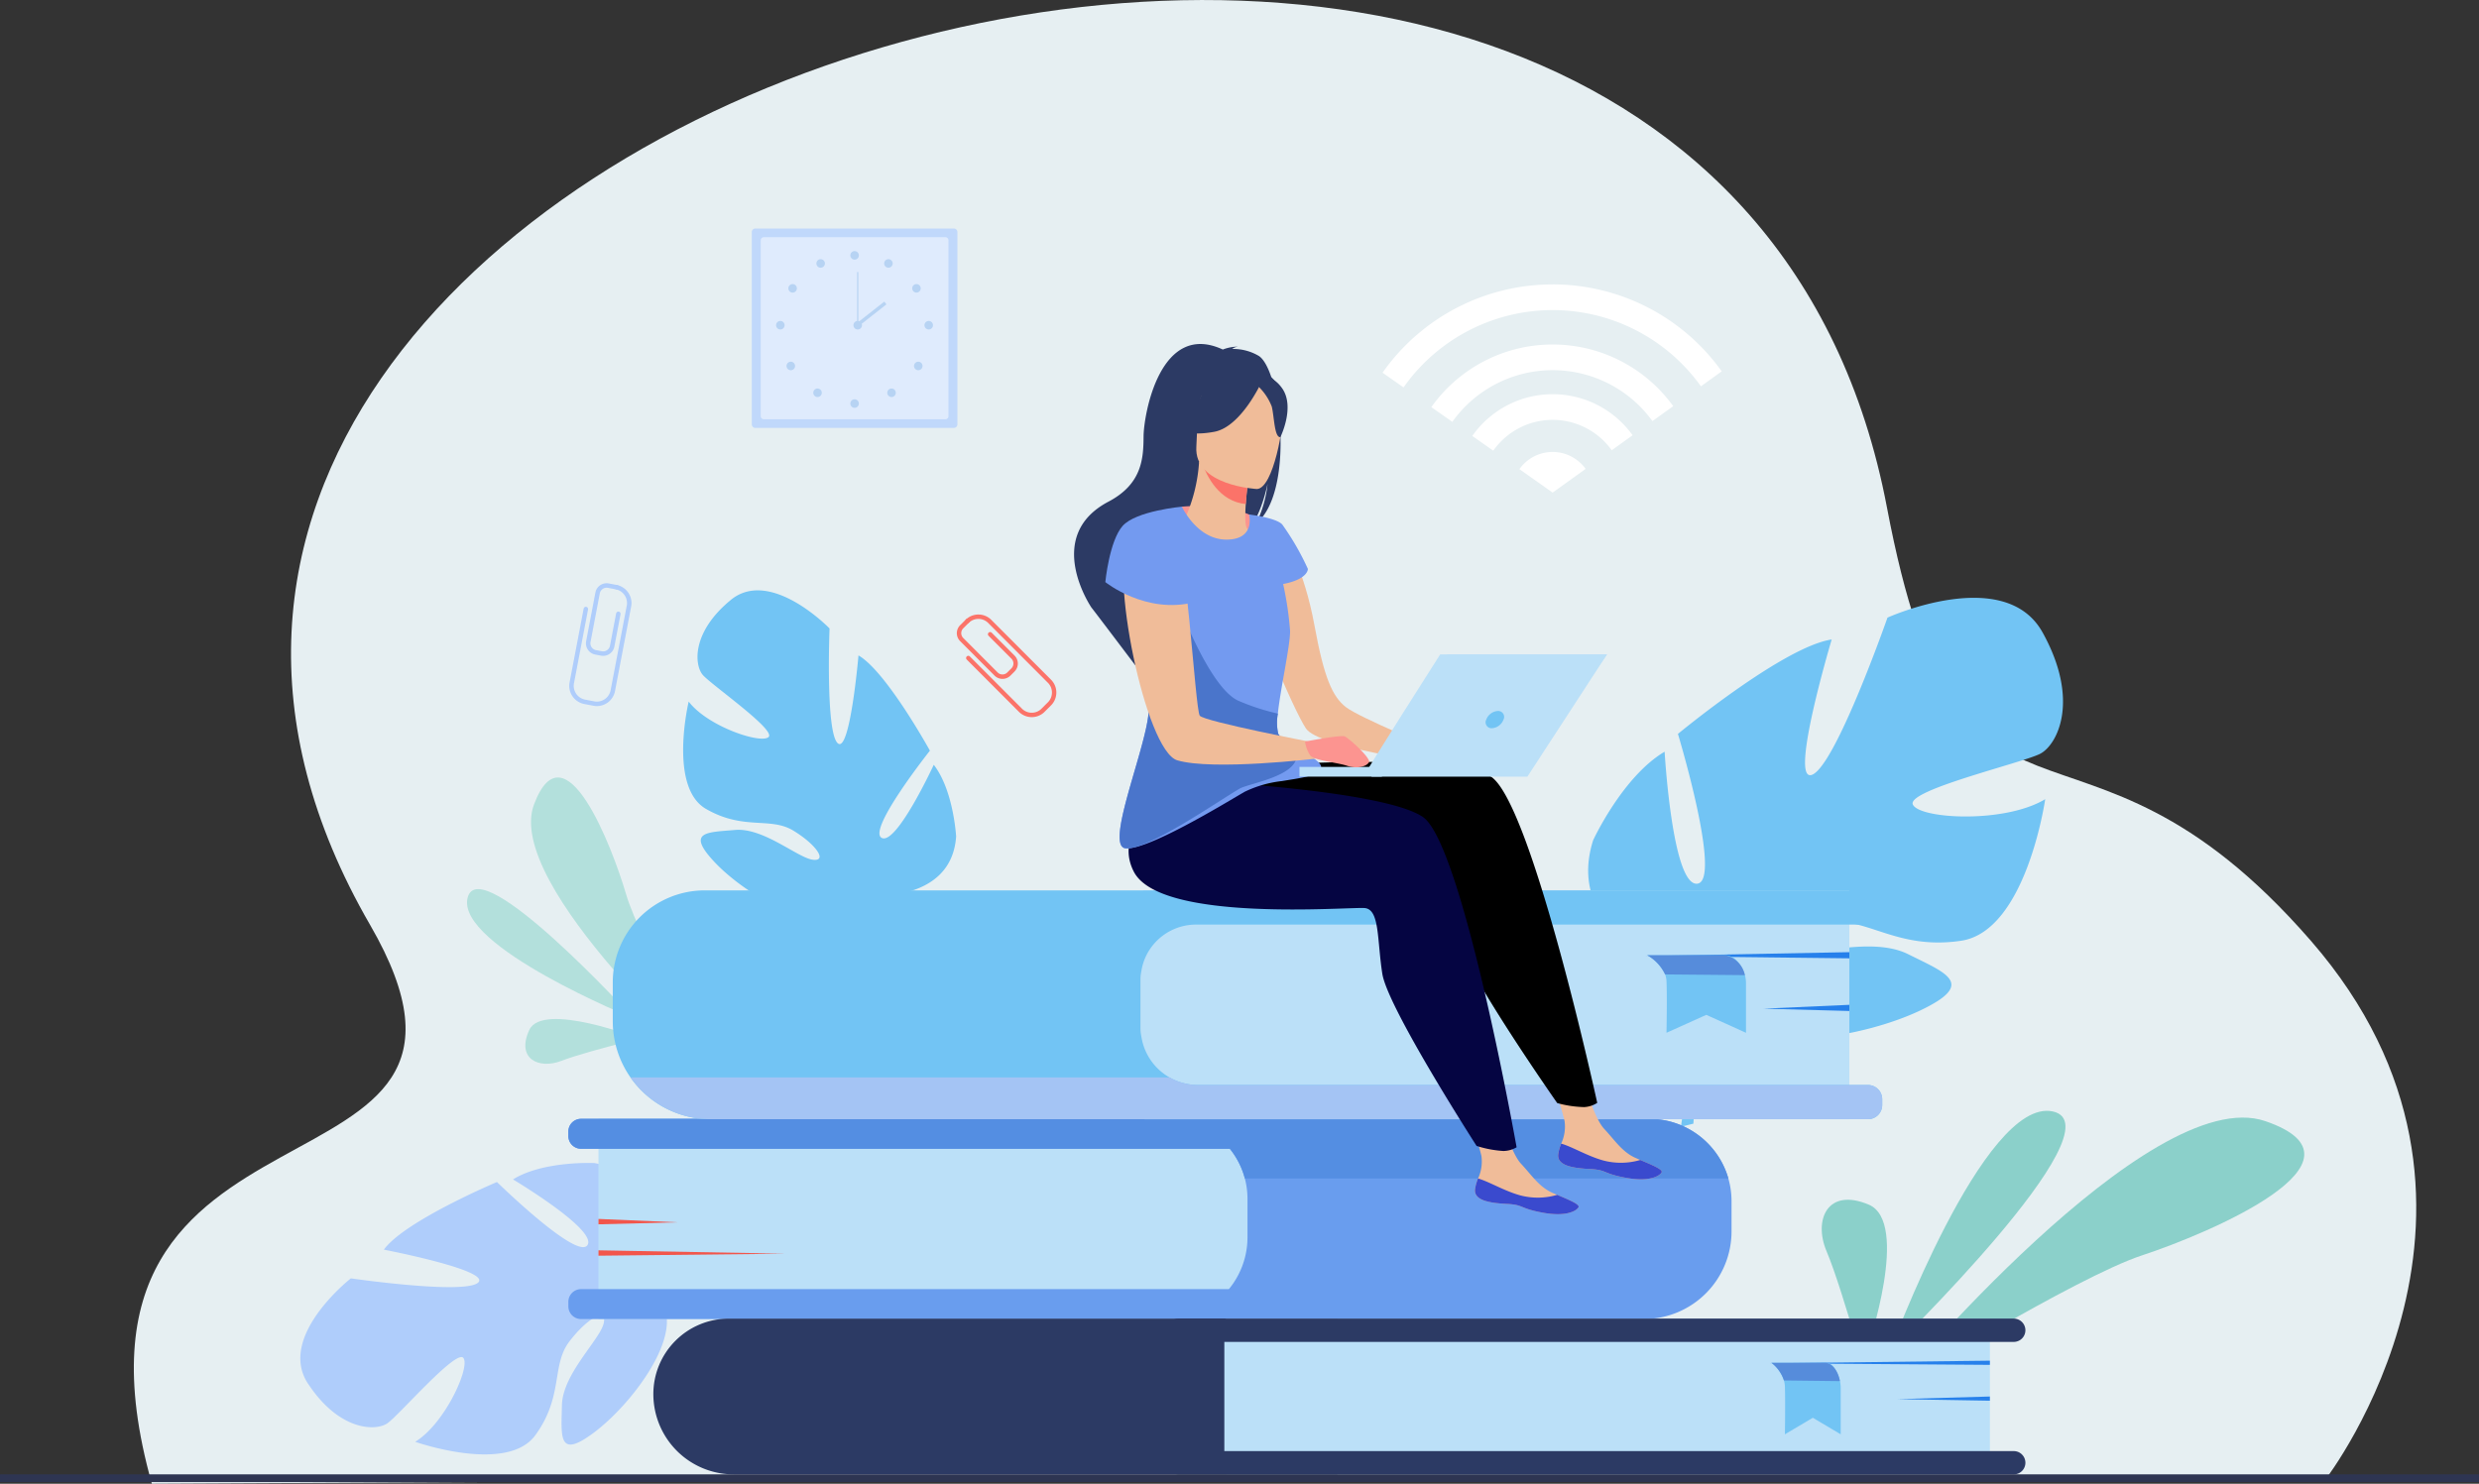 <svg xmlns="http://www.w3.org/2000/svg" xmlns:xlink="http://www.w3.org/1999/xlink" width="342.541" height="205.074" viewBox="0 0 342.541 205.074"><rect x="0" y="0" width="342.541" height="205.074" fill="#333333" stroke="none"/><defs><clipPath id="a"><rect width="342.541" height="205.074" transform="translate(0 0)" fill="none"/></clipPath></defs><g transform="translate(0 0.002)"><g transform="translate(0 -0.002)" clip-path="url(#a)"><path d="M137.464,205.073l105.683-.554,28.171-.008,9.333,0,28.224-.008,128.945-.036s29.494-38.169-2.011-74.421c-32.664-37.586-48.547-6.976-58.587-59.883C351.948-63.016,102.075,14.5,167.615,127.822c23.6,40.805-46.452,19.117-30.15,77.251" transform="translate(-116.483 0.002)" fill="#e6eff2"/><path d="M1905.973,1153.8s12.994-35.186,22.489-33.156-22.489,33.156-22.489,33.156" transform="translate(-1644.823 -967.025)" fill="#8bd0ca"/><path d="M1909.113,1165.013s35.4-42.617,51.418-37.15-7.827,15.537-17.006,18.555-34.412,18.6-34.412,18.6" transform="translate(-1647.533 -972.909)" fill="#8bd0ca"/><path d="M1842.677,1232.5s-.348-1.247-.879-3.062c-1.035-3.541-2.766-9.244-3.965-12.068-1.815-4.271.08-8.867,5.831-6.437s-.136,19.732-.136,19.732Z" transform="translate(-1585.447 -1044.433)" fill="#8bd0ca"/><path d="M493.994,914.782s-24.581-10-22.926-16.666,22.926,16.666,22.926,16.666" transform="translate(-406.455 -774.026)" fill="#b3e0dc"/><path d="M561.018,825.237s-29.318-26.014-25.084-37.214,10.805,5.893,12.728,12.453,12.356,24.761,12.356,24.761" transform="translate(-462.142 -676.847)" fill="#b3e0dc"/><path d="M543.372,1031.2c-2.528.65-6.6,1.743-8.624,2.526-3.062,1.185-6.268-.261-4.418-4.271s15.228,1.195,15.228,1.195-.89.217-2.186.551" transform="translate(-457.196 -887.093)" fill="#b3e0dc"/><path d="M1664.4,607.822c-5.219-9.389-21.424-2.036-21.424-2.036s-7.169,20.47-10.42,21.72,2.712-18.7,2.712-18.7c-6.656.981-21.246,13.052-21.246,13.052s6.139,20.289,2.68,20.7-4.519-18.242-4.519-18.242c-5.823,3.445-9.876,12.238-9.876,12.238-4.378,13.769,13.529,18.68,13.529,18.68a34.459,34.459,0,0,1-.4,16.345h0a24.982,24.982,0,0,0-.994,4.573l1.715-.425c.026-.495.07-.977.136-1.447a.01.01,0,0,1,0-.009c0-.007,0-.013,0-.02.052-.294.127-.713.224-1.224v0s0,0,0,0c.27-1.155.436-2,.524-2.6a.029.029,0,0,0,0-.006c.772-3.608,1.995-8.364,3.285-9.617a3.42,3.42,0,0,1-.562-.7l.562.7c4.494,5.563,19.431,2.975,27.192-.728s3.626-5.127-1.7-7.779-14.312.62-17.4-.173.531-3.247,6.086-4.178,9.632,3.845,18.646,2.5,11.62-19.569,11.62-19.569c-5.613,3.393-17.347,2.74-18.286.747s15.258-5.783,17.618-7.035,5.517-7.375.3-16.765" transform="translate(-1382.17 -520.419)" fill="#72c4f4"/><path d="M695.551,596.854c5.481-4.495,13.64,3.949,13.64,3.949s-.569,14.3,1.123,15.857,2.874-12.132,2.874-12.132c3.846,2.217,9.87,13.165,9.87,13.165s-8.691,10.96-6.668,12.052,7.2-10.1,7.2-10.1c2.737,3.527,3.09,9.906,3.09,9.906-.655,9.512-12.835,8.179-12.835,8.179a22.74,22.74,0,0,0-3.72,10.127h0a16.513,16.513,0,0,1-.5,3.047l-.949-.677q.156-.465.268-.921a.006.006,0,0,0,0-.006l0-.013c.04-.193.095-.469.16-.806h0s0,0,0,0c.115-.774.218-1.334.31-1.725v0c.4-2.4.806-5.616.318-6.7a2.25,2.25,0,0,0,.514-.29l-.514.29c-4.107,2.323-12.645-2.89-16.509-7.046s-.981-4.026,2.934-4.36,8.632,3.854,10.72,4.117.462-2.121-2.721-4.041-6.843.022-12.049-2.99-2.381-14.828-2.381-14.828c2.621,3.444,9.98,5.891,11.04,4.9s-7.959-7.251-9.1-8.593-1.6-5.864,3.886-10.359" transform="translate(-594.565 -513.938)" fill="#72c4f4"/><path d="M303.93,1203.653c-4.316-6.551,5.919-14.559,5.919-14.559s15.675,2.274,17.583.592-13.022-4.561-13.022-4.561c2.884-3.978,15.629-9.347,15.629-9.347s11.062,10.829,12.5,8.729-10.284-9.089-10.284-9.089c4.2-2.606,11.26-2.26,11.26-2.26,10.394,1.818,7.524,15.071,7.524,15.071a25.168,25.168,0,0,0,10.718,5.262h0a18.238,18.238,0,0,1,3.3.9l-.854.967q-.494-.225-.982-.4a.007.007,0,0,0-.006,0l-.014-.005c-.208-.066-.5-.158-.868-.269h0c-.839-.216-1.443-.394-1.863-.54h0c-2.6-.719-6.089-1.534-7.337-1.122a2.5,2.5,0,0,0-.26-.6l.26.6c2.084,4.789-4.638,13.586-9.658,17.36s-4.544.616-4.461-3.732,5.236-9.057,5.767-11.325-2.282-.753-4.761,2.529-.764,7.535-4.679,12.918-16.6.912-16.6.912c4.094-2.488,7.635-10.306,6.661-11.587s-8.9,7.925-10.507,9.03-6.639,1.08-10.955-5.471" transform="translate(-261.37 -1012.403)" fill="#afcdfb"/><path d="M786.1,258.087H758.659a.484.484,0,0,1-.483-.483V231.01a.484.484,0,0,1,.483-.483H786.1a.484.484,0,0,1,.483.483V257.6a.484.484,0,0,1-.483.483" transform="translate(-654.293 -198.941)" fill="#c0d8fb"/><path d="M792.663,264.414H767.6a.442.442,0,0,1-.441-.441v-24.29a.442.442,0,0,1,.441-.441h25.064a.442.442,0,0,1,.441.441v24.29a.442.442,0,0,1-.441.441" transform="translate(-662.045 -206.462)" fill="#dfebfd"/><path d="M857.545,253.893a.589.589,0,1,1,.589.589.588.588,0,0,1-.589-.589" transform="translate(-740.047 -218.598)" fill="#b7d3f3"/><path d="M891.733,261.762a.588.588,0,1,1,.229.8.589.589,0,0,1-.229-.8" transform="translate(-769.487 -225.635)" fill="#b7d3f3"/><path d="M920.192,286.665a.588.588,0,1,1-.175.813.588.588,0,0,1,.175-.813" transform="translate(-793.878 -247.305)" fill="#b7d3f3"/><path d="M932.889,323.765a.588.588,0,1,1-.589.589.588.588,0,0,1,.589-.589" transform="translate(-804.56 -279.404)" fill="#b7d3f3"/><path d="M922.759,365.048a.588.588,0,1,1-.832,0,.588.588,0,0,1,.832,0" transform="translate(-795.459 -314.881)" fill="#b7d3f3"/><path d="M895.791,392.087a.588.588,0,1,1-.832,0,.588.588,0,0,1,.832,0" transform="translate(-772.186 -338.215)" fill="#b7d3f3"/><path d="M857.545,403.4a.589.589,0,1,1,.589.588.588.588,0,0,1-.589-.588" transform="translate(-740.047 -347.622)" fill="#b7d3f3"/><path d="M824.4,261.762a.588.588,0,1,0-.229.8.589.589,0,0,0,.229-.8" transform="translate(-710.489 -225.635)" fill="#b7d3f3"/><path d="M795.938,286.665a.588.588,0,1,0,.176.813.588.588,0,0,0-.176-.813" transform="translate(-686.098 -247.305)" fill="#b7d3f3"/><path d="M783.242,323.765a.588.588,0,1,0,.588.589.588.588,0,0,0-.588-.589" transform="translate(-675.417 -279.404)" fill="#b7d3f3"/><path d="M793.372,365.048a.589.589,0,1,0,.832,0,.589.589,0,0,0-.832,0" transform="translate(-684.518 -314.881)" fill="#b7d3f3"/><path d="M820.34,392.087a.588.588,0,1,0,.832,0,.588.588,0,0,0-.832,0" transform="translate(-707.791 -338.215)" fill="#b7d3f3"/><path d="M860.682,324.354a.589.589,0,1,1,.589.588.589.589,0,0,1-.589-.588" transform="translate(-742.754 -279.404)" fill="#b7d3f3"/><rect width="0.161" height="7.351" transform="translate(118.436 37.599)" fill="#b7d3f3"/><rect width="4.955" height="0.482" transform="matrix(0.786, -0.618, 0.618, 0.786, 118.293, 44.75)" fill="#b7d3f3"/><path d="M692.732,1156.29h-89.19v-27.677h89.2a.479.479,0,0,1,.479.479V1155.8a.49.49,0,0,1-.49.49" transform="translate(-520.847 -973.974)" fill="#bbe0f8"/><path d="M733.9,1140v4.164a12.123,12.123,0,0,1-12.127,12.125H574.934a1.758,1.758,0,0,1-1.759-1.757v-.623a1.758,1.758,0,0,1,1.759-1.757h89.513a11.367,11.367,0,0,0,1.256-1.888,11.251,11.251,0,0,0,1.312-5.291v-5.293a11.02,11.02,0,0,0-2.438-6.926H574.934a1.759,1.759,0,0,1-1.759-1.759v-.622a1.759,1.759,0,0,1,1.759-1.759H722.515A11.379,11.379,0,0,1,733.9,1140" transform="translate(-494.641 -973.973)" fill="#699dee"/><path d="M733.464,1136.86h-66.81a11.05,11.05,0,0,0-2.076-4.109H574.934a1.759,1.759,0,0,1-1.759-1.759v-.622a1.759,1.759,0,0,1,1.759-1.759H722.515a11.39,11.39,0,0,1,10.948,8.249" transform="translate(-494.641 -973.972)" fill="#548ee2"/><path d="M603.542,1229.611l10.873.465-10.873.28Z" transform="translate(-520.846 -1061.134)" fill="#f2564b"/><path d="M603.542,1261.3l25.867.465-25.867.28Z" transform="translate(-520.846 -1088.485)" fill="#f2564b"/><path d="M670.011,1351.713h83.42v-21.528h-84.1a10.425,10.425,0,0,0-10.425,10.425,11.1,11.1,0,0,0,11.1,11.1" transform="translate(-568.628 -1147.927)" fill="#2c3a64"/><path d="M1235.085,1351.713h105.4v-21.528H1235.076a.373.373,0,0,0-.373.373v20.773a.381.381,0,0,0,.381.381" transform="translate(-1065.528 -1147.927)" fill="#bbe0f8"/><path d="M1178.3,1467.023h115.416a1.61,1.61,0,0,0,0-3.22H1178.3a1.61,1.61,0,0,0,0,3.22" transform="translate(-1015.462 -1263.237)" fill="#2c3a64"/><path d="M1178.3,1333.4h115.416a1.61,1.61,0,1,0,0-3.22H1178.3a1.61,1.61,0,1,0,0,3.22" transform="translate(-1015.462 -1147.927)" fill="#2c3a64"/><path d="M1925.954,1408.743l-12.825.362,12.825.218Z" transform="translate(-1650.999 -1215.722)" fill="#2680eb"/><path d="M1814.561,1372.585l-30.511.362,30.511.218Z" transform="translate(-1539.606 -1184.518)" fill="#2680eb"/><path d="M1786.342,1374.7a5.022,5.022,0,0,1,1.74,2.445,3.489,3.489,0,0,1,.135.851c.073,2.02,0,6.592,0,6.592l3.86-2.286,3.85,2.286v-6.2a4.918,4.918,0,0,0-.944-3.058,1.461,1.461,0,0,0-1.066-.633Z" transform="translate(-1541.584 -1186.343)" fill="#72c4f4"/><path d="M1786.342,1374.7a5.022,5.022,0,0,1,1.74,2.445l7.736.091s-.3-2.177-1.9-2.536Z" transform="translate(-1541.584 -1186.343)" fill="#568cdb"/><path d="M1151.28,929.826h97.31V898.2h-97.322a.548.548,0,0,0-.548.548v30.521a.56.56,0,0,0,.56.56" transform="translate(-993.052 -775.129)" fill="#bbe0f8"/><path d="M690.926,910.475v6.807a7.866,7.866,0,0,0,3.995,6.778,7.953,7.953,0,0,0,3.94,1.04H791.42a1.964,1.964,0,0,1,1.964,1.964v.8a1.964,1.964,0,0,1-1.964,1.964h-159.9a13.542,13.542,0,0,1-13.542-13.542v-5.371A12.708,12.708,0,0,1,630.7,898.2H791.42a1.963,1.963,0,0,1,1.964,1.962v.8a1.964,1.964,0,0,1-1.964,1.964H698.578a7.669,7.669,0,0,0-5.63,2.456,7.526,7.526,0,0,0-2.021,5.086" transform="translate(-533.306 -775.134)" fill="#72c4f4"/><path d="M808.821,1089.922v.8a1.965,1.965,0,0,1-1.964,1.964H646.96a13.521,13.521,0,0,1-11.091-5.772h74.49a7.951,7.951,0,0,0,3.939,1.04h92.559a1.964,1.964,0,0,1,1.964,1.964" transform="translate(-548.744 -937.991)" fill="#a4c4f4"/><path d="M1790.278,1013.618l-11.865.532,11.865.32Z" transform="translate(-1534.741 -874.735)" fill="#2680eb"/><path d="M1687.216,960.493l-28.229.532,28.229.32Z" transform="translate(-1431.679 -828.889)" fill="#2680eb"/><path d="M1661.108,963.6a5.928,5.928,0,0,1,2.48,2.652,2.971,2.971,0,0,1,.193.922c.1,2.19,0,7.147,0,7.147l5.5-2.479,5.486,2.479V967.6a4.523,4.523,0,0,0-1.345-3.315,2.273,2.273,0,0,0-1.52-.687Z" transform="translate(-1433.509 -831.572)" fill="#72c4f4"/><path d="M1661.108,963.6a5.928,5.928,0,0,1,2.48,2.652l11.023.1a3.518,3.518,0,0,0-2.707-2.75Z" transform="translate(-1433.509 -831.572)" fill="#568cdb"/><path d="M1264.622,543.673s2.619,3.875,4.112,12.02c1.308,7.134,2.455,9.768,4.344,11.231s12.413,5.782,12.413,5.782l-.787,1.844s-15.425-2.1-17.158-4.679-8.338-17.81-7.826-21.318,4.9-4.88,4.9-4.88" transform="translate(-1087.093 -469.18)" fill="#f0bc99"/><path d="M1566.123,1097.578c-.139,1.5,1.956,1.87,4.381,1.991s1.693.618,5.017,1.22,4.657-.308,4.9-.757c.214-.4-1.331-1.022-2.978-1.726-.207-.088-.415-.179-.622-.269-1.854-.815-2.894-2.478-4.339-4.019-1.369-1.46-2.669-6.135-2.669-6.135l-4.517-.965s1.268,4.207,1.709,6a5.563,5.563,0,0,1-.463,3.136,5.92,5.92,0,0,0-.416,1.52" transform="translate(-1350.821 -937.992)" fill="#f0bc99"/><path d="M1575.694,1157.137c2.426.121,1.693.618,5.017,1.22s4.657-.308,4.9-.757c.214-.4-1.331-1.022-2.978-1.726l-.026.028a9.464,9.464,0,0,1-5.035.061c-2.2-.6-4.326-1.911-5.84-2.336a5.911,5.911,0,0,0-.416,1.52c-.139,1.5,1.956,1.87,4.381,1.991" transform="translate(-1356.011 -995.56)" fill="#3a4ace"/><path d="M1205.937,752.437s30.018-2.259,35.67,1.307,14.715,45.111,14.715,45.111a3.686,3.686,0,0,1-1.809.584,15.166,15.166,0,0,1-3.721-.557s-13.025-18.588-13.943-23.271-.694-8.861-2.783-8.973-28.133,3.166-32.072-3.774a15.99,15.99,0,0,1-.683-13.81Z" transform="translate(-1035.62 -646.42)"/><path d="M1482.29,1132.767c-.139,1.5,1.956,1.87,4.381,1.991s1.693.618,5.017,1.22,4.656-.308,4.9-.757c.214-.4-1.331-1.022-2.978-1.726-.208-.088-.415-.178-.623-.269-1.854-.815-2.894-2.478-4.339-4.019-1.369-1.46-2.669-6.135-2.669-6.135l-4.518-.965s1.268,4.207,1.709,6a5.561,5.561,0,0,1-.462,3.136,5.917,5.917,0,0,0-.416,1.52" transform="translate(-1278.475 -968.359)" fill="#f0bc99"/><path d="M1491.862,1192.325c2.426.121,1.692.617,5.017,1.22s4.656-.308,4.9-.757c.214-.4-1.331-1.022-2.978-1.726l-.026.028a9.464,9.464,0,0,1-5.035.06c-2.2-.6-4.326-1.911-5.84-2.336a5.915,5.915,0,0,0-.416,1.52c-.139,1.5,1.956,1.87,4.381,1.991" transform="translate(-1283.666 -1025.927)" fill="#3a4ace"/><path d="M1146.665,787.328s26.667,1.262,32.175,5.046,12.948,45.649,12.948,45.649a3.684,3.684,0,0,1-1.83.513,15.166,15.166,0,0,1-3.7-.7s-12.292-19.081-13.027-23.8-.348-8.882-2.431-9.075-28.235,2.069-31.9-5.019,7.763-12.616,7.763-12.616" transform="translate(-982.227 -679.451)" fill="#050542"/><path d="M1108.673,348.675a6.916,6.916,0,0,0-3.687-.964,1.752,1.752,0,0,1,.813-.321,5.8,5.8,0,0,0-2.1.4c-8.664-4.02-10.935,8.981-10.951,12.036s-.228,6.557-4.849,8.989c-9.092,4.786-2.347,14.648-2.347,14.648.066.045,6.059,7.982,6.059,7.982-.06-2.473,9.7-15.583,15.873-19.074,1.582-2.025,2.344-5.737,2.4-6.029a16.2,16.2,0,0,1-1.583,5.494c5.318-4.278,3.51-21.093.373-23.162" transform="translate(-934.733 -299.479)" fill="#2c3a64"/><path d="M1191.7,510.438a30.027,30.027,0,0,1,4.966,0,15.958,15.958,0,0,1,4.31,1.082c2.35.982,2.1,5.143-2.828,4.373s-6.794-4.22-6.448-5.454" transform="translate(-1028.379 -440.409)" fill="#fc9490"/><path d="M1202.463,475.007c.029.015.7,3.58-2.526,3.437-2.12-.094-6.691-2.659-6.288-4.473a22.443,22.443,0,0,0,2.116-8.21l.386.1,6.488,1.74s-.288,2.059-.422,4.008c-.114,1.637-.118,3.2.245,3.4" transform="translate(-1030.079 -401.943)" fill="#f0bc99"/><path d="M1218.555,468.251s-.288,2.059-.422,4.008c-3.672-.349-5.393-3.835-6.066-5.749Z" transform="translate(-1045.994 -402.591)" fill="#fb7369"/><path d="M1194.655,377.376a19.376,19.376,0,0,1-2.014-5.811c-.207-1.882,1.2-8.712,8.062-7.258a9.43,9.43,0,0,1,3.8,1.736c1.436,1.116,3.461,3.454.633,9.308l-.766,1.99Z" transform="translate(-1029.213 -314.217)" fill="#2c3a64"/><path d="M1214.776,399.172s-8.715-.437-8.359-5.86-.53-9.131,5.049-9.082,6.523,2.19,6.845,4.029-1.259,10.887-3.535,10.913" transform="translate(-1041.108 -331.584)" fill="#f0bc99"/><path d="M1198.2,377.288s-2.808,6.2-6.528,6.9-5.242-.389-5.242-.389a10.382,10.382,0,0,0,3.8-5.894s6.378-3.764,7.974-.617" transform="translate(-1023.873 -324.51)" fill="#2c3a64"/><path d="M1267.772,382.769a7.7,7.7,0,0,1,2.027,2.949c.342,1.41.348,4.265,1.183,4.224,0,0,2.084-4.2.229-6.785-1.967-2.736-3.439-.388-3.439-.388" transform="translate(-1094.066 -329.514)" fill="#2c3a64"/><path d="M1156.8,547.543c-.7.843-2.907,1.1-5.261,1.489a15.8,15.8,0,0,0-5.181,1.5c-3.141,1.844-13.405,8.078-16.414,7.794-1.166-.11-.948-2.336-.242-5.29,1.112-4.665,3.44-11.144,3.44-13.961a81.78,81.78,0,0,1,1.194-9.335q.083-.5.169-1.015c1.351-8.087,3.223-17.624,3.223-17.624s2.087,4.554,6.155,4.554,3.122-3.473,3.122-3.473,3.711.436,4.588,1.381a36.328,36.328,0,0,1,3.542,6.14s.09,1.417-3.418,2.091a45.993,45.993,0,0,1,.955,6.408c.075,1.894-1.292,7.82-1.685,11.506a6.809,6.809,0,0,0,.054,2.8,5.43,5.43,0,0,0,2.148,1.77c1.982,1.154,4.447,2.265,3.61,3.267" transform="translate(-974.417 -441.073)" fill="#739af0"/><path d="M1153.194,639.772c2.251,3.838-6.105,4.992-7.489,5.8-3.141,1.844-12.748,8.532-15.756,8.248-1.166-.11-.948-2.336-.242-5.29,1.112-4.665,3.44-11.144,3.44-13.961a81.793,81.793,0,0,1,1.195-9.336l3.621-3.477s3.88,10.028,7.578,11.672a31.092,31.092,0,0,0,5.451,1.774,6.811,6.811,0,0,0,.054,2.795,5.428,5.428,0,0,0,2.148,1.77" transform="translate(-974.418 -536.569)" fill="#4a75cb"/><path d="M1139.843,529.891s-3.1-1.88-6.089,1.687,2.128,29.062,6.563,30.372c4.927,1.455,19.159-.233,19.159-.233l-.274-2.224s-15.151-2.905-15.781-3.715-2-25.476-3.578-25.887" transform="translate(-977.64 -456.86)" fill="#f0bc99"/><path d="M1125.242,511.1s-6.358.574-8.2,2.665-2.386,7.758-2.386,7.758,5.6,4.52,12.346,2.766Z" transform="translate(-961.925 -441.069)" fill="#739af0"/><rect width="11.392" height="1.346" transform="translate(179.557 105.999)" fill="#bbe0f8"/><path d="M1375.959,676.829c.111-.445,10.472-16.714,10.472-16.714h23.052l-11.562,16.277Z" transform="translate(-1187.43 -569.668)" fill="#bbe0f8"/><path d="M1383.038,677.012c.112-.445,10.505-16.9,10.505-16.9h22.049l-11,16.9Z" transform="translate(-1193.539 -569.667)" fill="#bbe0f8"/><path d="M1500.752,718.38a1.841,1.841,0,0,1-1.6,1.194.822.822,0,0,1-.782-1.194,1.841,1.841,0,0,1,1.6-1.193.822.822,0,0,1,.783,1.193" transform="translate(-1293.004 -618.919)" fill="#72c4f4"/><path d="M1316.09,743.336s4.933-.955,5.49-.716,3.66,3.024,3.342,3.581-1.592.955-3.024.478-4.535-.716-5.093-1.432a4.671,4.671,0,0,1-.716-1.91" transform="translate(-1135.764 -640.836)" fill="#fc9490"/><path d="M1541.43,458.254l-4.565,3.276-4.589-3.24a5.619,5.619,0,0,1,9.153-.036" transform="translate(-1322.33 -393.445)" fill="#fff"/><path d="M1495.824,397.654a13.566,13.566,0,0,0-11.1,5.771l2.9,2.034a10.034,10.034,0,0,1,16.367-.059l2.886-2.069a13.579,13.579,0,0,0-11.046-5.676" transform="translate(-1281.288 -343.169)" fill="#fff"/><path d="M1417.766,286.918a28.7,28.7,0,0,0-23.5,12.2l2.9,2.034A25.2,25.2,0,0,1,1438.26,301l2.874-2.07a28.708,28.708,0,0,0-23.368-12.015" transform="translate(-1203.23 -247.605)" fill="#fff"/><path d="M1460.221,347.508a20.534,20.534,0,0,0-16.757,8.657l2.9,2.034a17.024,17.024,0,0,1,27.649-.106l2.874-2.058a20.531,20.531,0,0,0-16.663-8.526" transform="translate(-1245.686 -299.893)" fill="#fff"/><path d="M342.523,1488.364H.019a.019.019,0,0,1-.019-.019v-1.026a.019.019,0,0,1,.019-.019h342.5a.019.019,0,0,1,.019.019v1.026a.019.019,0,0,1-.019.019" transform="translate(0 -1283.516)" fill="#2e3552"/><path d="M972.967,631.433,972.4,632a1.554,1.554,0,0,1-2.2,0l-4.753-4.762a1.554,1.554,0,0,1,0-2.2l.813-.811a.3.3,0,1,1,.429.43l-.813.811a.946.946,0,0,0,0,1.336l4.753,4.762a.946.946,0,0,0,1.336,0l.568-.567a.946.946,0,0,0,0-1.336l-3.155-3.161a.3.3,0,1,1,.43-.429l3.155,3.161a1.554,1.554,0,0,1,0,2.2" transform="translate(-832.778 -538.623)" fill="#fb7369"/><path d="M985.492,632.383l-1.017,1.016a2.514,2.514,0,0,1-3.545-.126l-7.145-7.159a.3.3,0,0,1,.43-.429l7.145,7.159a1.907,1.907,0,0,0,2.685.125l1.017-1.015a1.907,1.907,0,0,0-.12-2.686l-8.139-8.155a1.907,1.907,0,0,0-2.686-.125.3.3,0,1,1-.429-.43,2.514,2.514,0,0,1,3.545.126l8.139,8.155a2.514,2.514,0,0,1,.119,3.545" transform="translate(-840.202 -534.951)" fill="#fb7369"/><path d="M592.961,598.361l-.8-.153a1.582,1.582,0,0,1-1.256-1.848l1.282-6.725a1.582,1.582,0,0,1,1.848-1.256l1.148.219a.309.309,0,1,1-.116.607l-1.148-.219a.962.962,0,0,0-1.125.764l-1.282,6.725a.962.962,0,0,0,.764,1.124l.8.153a.963.963,0,0,0,1.124-.764l.851-4.464a.309.309,0,1,1,.607.116l-.851,4.465a1.581,1.581,0,0,1-1.848,1.256" transform="translate(-509.915 -507.737)" fill="#afcdfb"/><path d="M577.571,606.82l-1.437-.274a2.558,2.558,0,0,1-1.925-3.053l1.928-10.111a.309.309,0,1,1,.607.116l-1.927,10.111a1.941,1.941,0,0,0,1.434,2.33l1.437.274a1.941,1.941,0,0,0,2.19-1.639l2.2-11.517a1.941,1.941,0,0,0-1.434-2.33.309.309,0,0,1,.116-.607,2.558,2.558,0,0,1,1.925,3.053l-2.2,11.517a2.558,2.558,0,0,1-2.914,2.131" transform="translate(-495.489 -509.258)" fill="#afcdfb"/></g></g></svg>